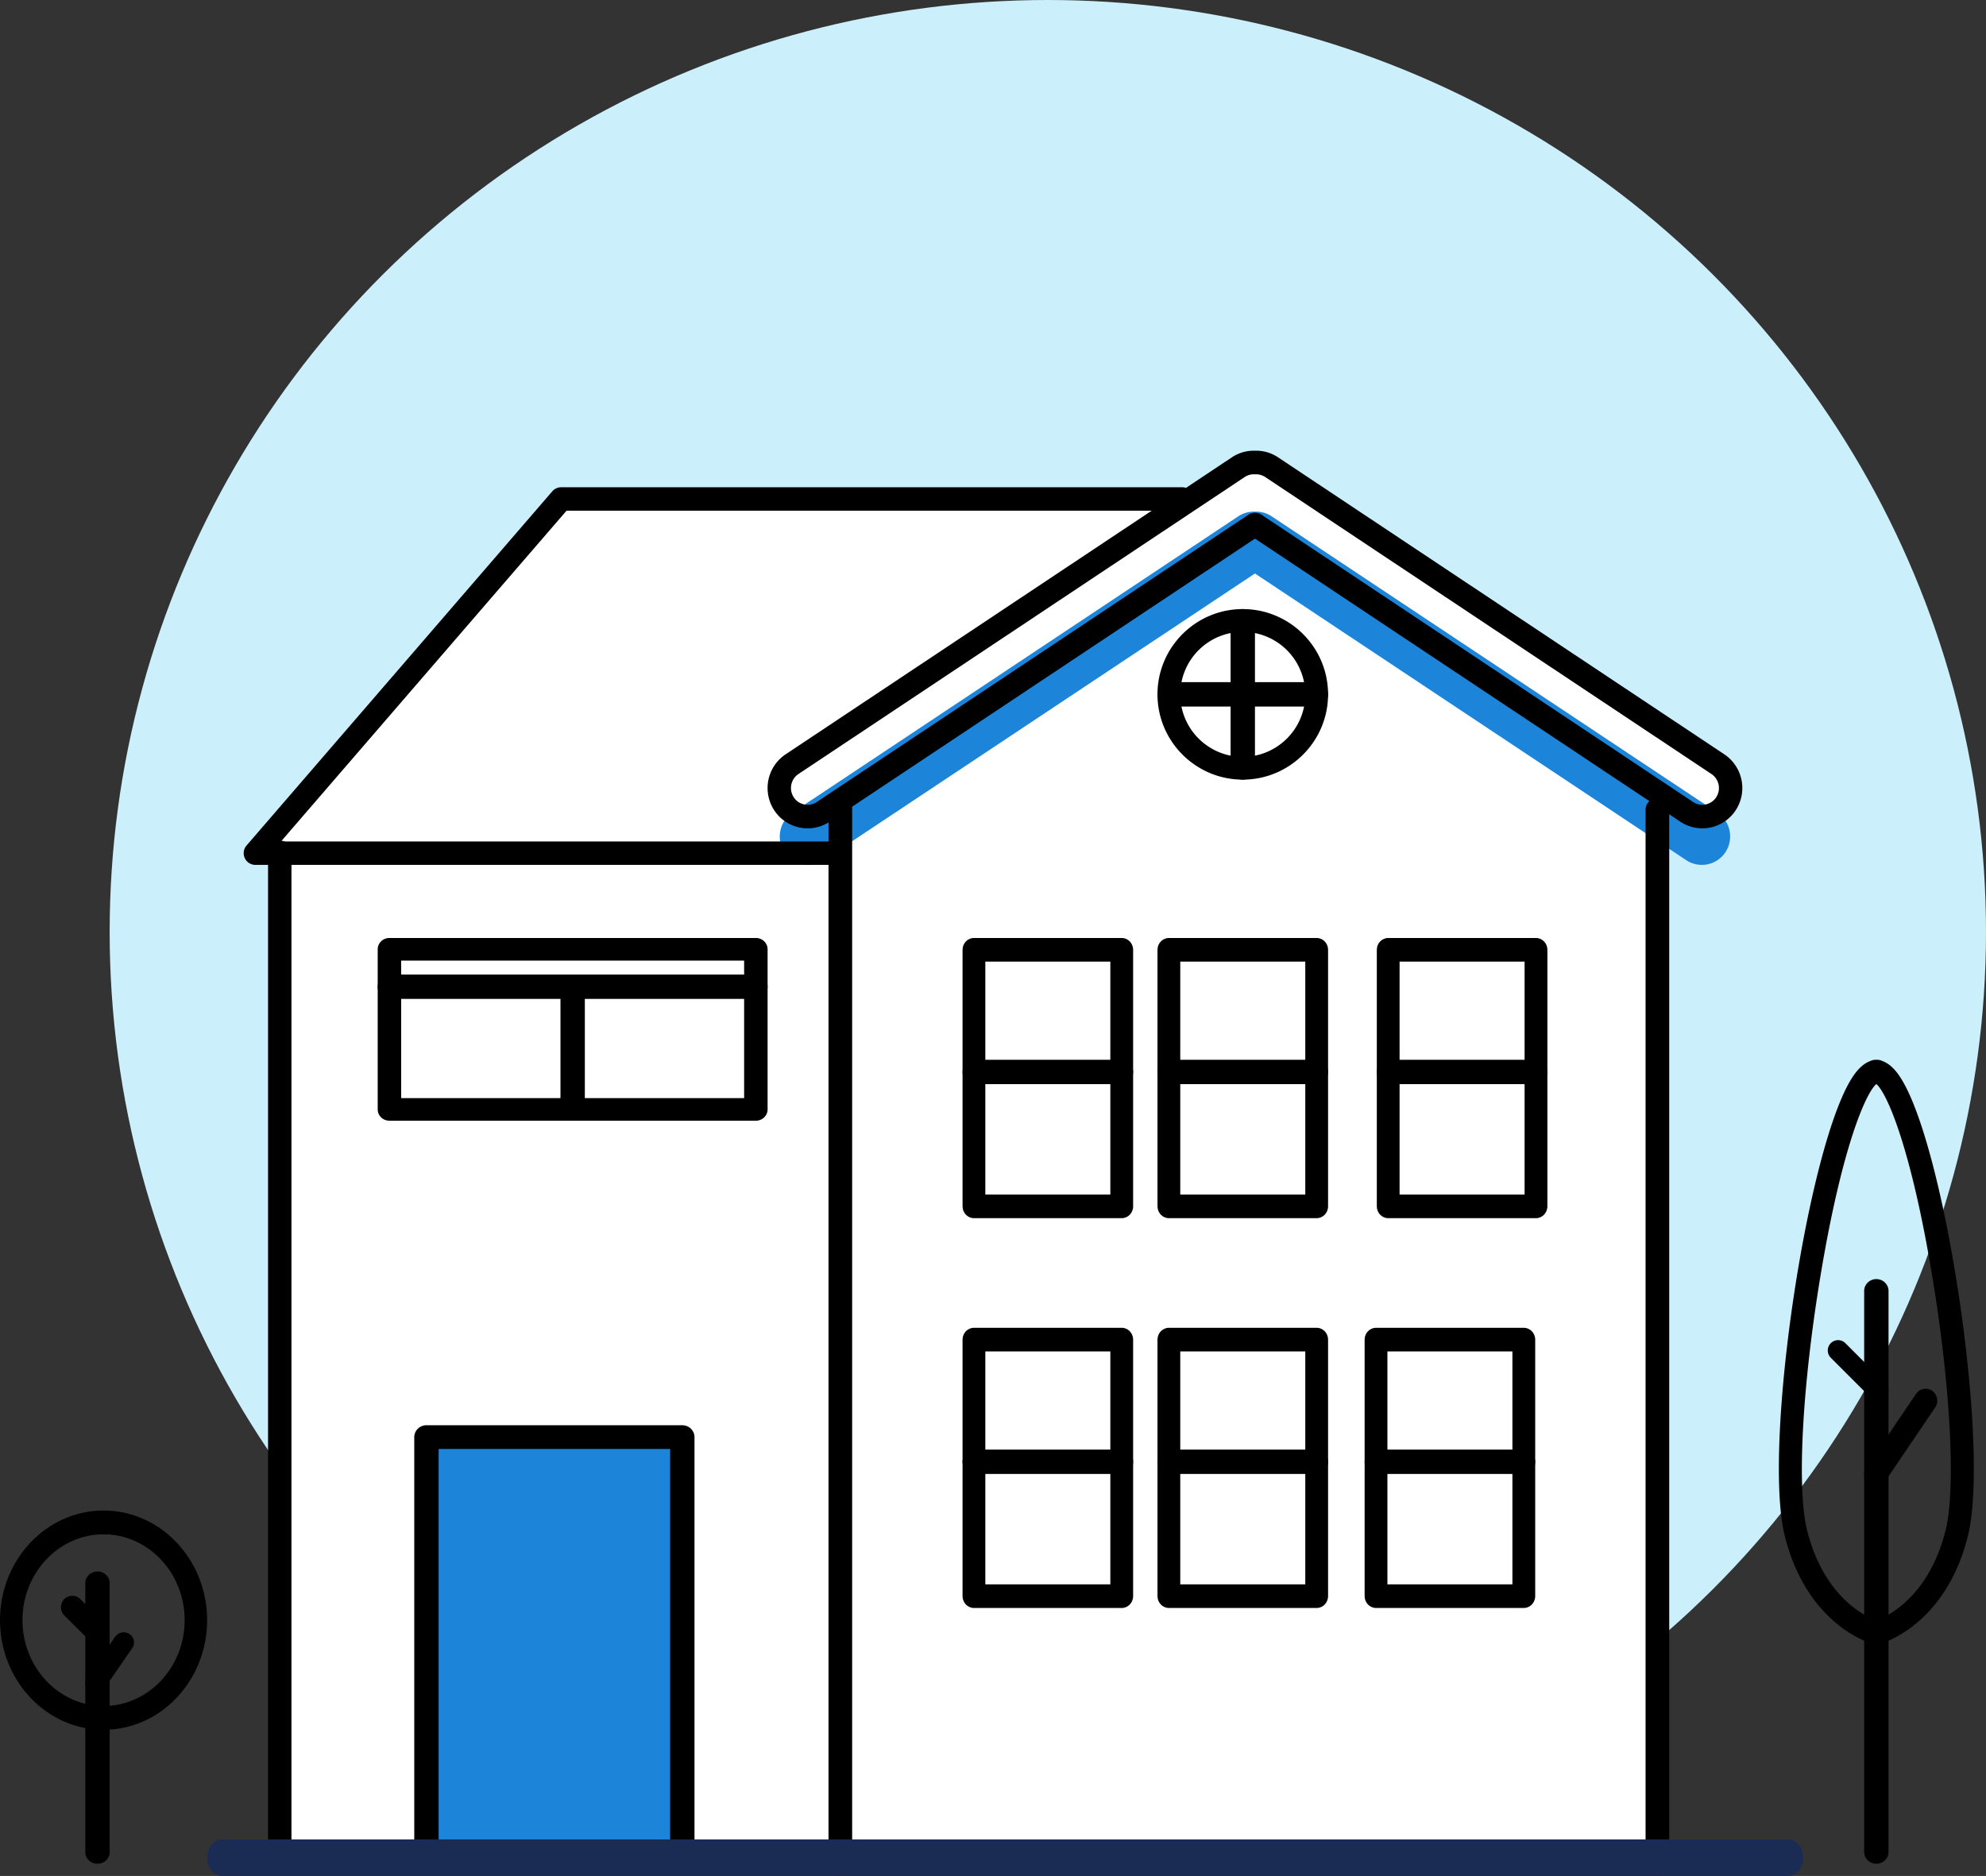 <svg xmlns="http://www.w3.org/2000/svg" width="163" height="154" viewBox="0 0 163 154">
    <rect x="0" y="0" width="163" height="154" fill="#333333" stroke="none"/>
    <g fill="none" fill-rule="evenodd">
        <ellipse cx="86" cy="76.5" fill="#CCEFFC" rx="77" ry="76.5"/>
        <path fill="#FFF" d="M22.962 153V70.08H22l24-28.82h52l5-3.243L141.877 64l-.796 2.065-2.085.837L135.961 65v87z"/>
        <path fill="#1C85DA" d="M65.04 66.712l36.594-24.33c.419-.278.897-.399 1.366-.38.469-.019.947.102 1.366.38l36.593 24.33a2.355 2.355 0 0 1 .659 3.24 2.319 2.319 0 0 1-3.217.663L103 47.078 67.598 70.615a2.319 2.319 0 0 1-3.217-.663 2.355 2.355 0 0 1 .659-3.24"/>
        <path fill="#000" d="M154 153c-.552 0-1-.432-1-.966v-46.068c0-.534.448-.966 1-.966s1 .432 1 .966v46.068c0 .534-.448.966-1 .966"/>
        <path fill="#000" d="M154.153 115a.844.844 0 0 1-.598-.248l-3.307-3.306a.847.847 0 0 1 1.197-1.198l3.307 3.307a.846.846 0 0 1-.599 1.445M153.955 122a.934.934 0 0 1-.545-.175.997.997 0 0 1-.239-1.365l4.09-6.039a.94.94 0 0 1 1.329-.245c.433.309.54.92.239 1.364l-4.09 6.039a.947.947 0 0 1-.784.421"/>
        <path fill="#000" d="M154 88.99c-.824.675-2.807 5.039-4.581 15.725-1.51 9.096-1.954 17.494-1.105 20.898 1.36 5.447 4.743 7.067 5.686 7.42.943-.353 4.326-1.973 5.686-7.42.85-3.404.406-11.802-1.105-20.898-1.774-10.686-3.757-15.05-4.581-15.725zm0 46.01a.924.924 0 0 1-.236-.03c-.222-.059-5.438-1.51-7.279-8.886-1.873-7.503 2.024-33.07 5.792-37.994.387-.506.8-.838 1.232-.991a.925.925 0 0 1 .417-.099h.148c.15 0 .291.035.417.099.432.153.845.485 1.232.991 3.768 4.924 7.665 30.49 5.792 37.994-1.841 7.376-7.057 8.827-7.279 8.885A.922.922 0 0 1 154 135z"/>
        <g fill="#000">
            <path d="M8 153c-.552 0-1-.426-1-.95v-22.1c0-.525.448-.95 1-.95s1 .425 1 .95v22.1c0 .524-.448.95-1 .95"/>
            <path d="M8.063 135a.931.931 0 0 1-.66-.273l-2.126-2.12a.943.943 0 0 1-.005-1.33.935.935 0 0 1 1.326-.004l2.125 2.12a.943.943 0 0 1 .005 1.33.933.933 0 0 1-.665.277M7.848 139a.86.86 0 0 1-.473-.141.817.817 0 0 1-.23-1.15l2.303-3.343a.86.86 0 0 1 1.177-.225c.389.256.492.77.23 1.15l-2.303 3.343a.853.853 0 0 1-.704.366"/>
            <path d="M8.5 125.953c-3.67 0-6.655 3.161-6.655 7.047 0 3.885 2.986 7.047 6.655 7.047 3.67 0 6.655-3.162 6.655-7.047 0-3.886-2.985-7.047-6.655-7.047zM8.5 142c-4.687 0-8.5-4.038-8.5-9 0-4.963 3.813-9 8.5-9 4.687 0 8.5 4.037 8.5 9 0 4.962-3.813 9-8.5 9z"/>
        </g>
        <path fill="#000" d="M65.531 63.541a1.385 1.385 0 0 0-.387 1.907 1.36 1.36 0 0 0 1.89.39l35.437-23.589a.953.953 0 0 1 1.058 0l35.436 23.59a1.36 1.36 0 0 0 1.891-.391 1.385 1.385 0 0 0-.387-1.907l-36.63-24.383a1.357 1.357 0 0 0-.8-.222.882.882 0 0 1-.077 0 1.34 1.34 0 0 0-.801.222L65.53 63.541zM66.288 68a3.277 3.277 0 0 1-2.746-1.486 3.332 3.332 0 0 1 .932-4.588l36.63-24.382A3.231 3.231 0 0 1 103 37a3.233 3.233 0 0 1 1.896.543l36.63 24.382a3.332 3.332 0 0 1 .932 4.588 3.271 3.271 0 0 1-4.55.94L103 44.216 68.092 67.453a3.246 3.246 0 0 1-1.804.547z"/>
        <path fill="#000" d="M136.03 154H68.97a.967.967 0 0 1-.97-.964V65.964c0-.532.434-.964.97-.964.535 0 .97.432.97.964v86.108h65.12V66.473c0-.532.435-.964.97-.964.536 0 .97.432.97.964v86.563a.967.967 0 0 1-.97.964M102 51.87A5.136 5.136 0 0 0 96.87 57c0 2.829 2.301 5.13 5.13 5.13 2.83 0 5.13-2.301 5.13-5.13a5.136 5.136 0 0 0-5.13-5.13zM102 64c-3.86 0-7-3.14-7-7s3.14-7 7-7 7 3.14 7 7-3.14 7-7 7z"/>
        <path fill="#000" d="M102 64c-.552 0-1-.418-1-.935v-12.13c0-.517.448-.935 1-.935s1 .418 1 .935v12.13c0 .517-.448.935-1 .935"/>
        <path fill="#000" d="M108.062 58H95.938c-.518 0-.938-.448-.938-1s.42-1 .938-1h12.124c.518 0 .938.448.938 1s-.42 1-.938 1M114.87 98.062h10.26V78.938h-10.26v19.124zM126.066 100h-12.13c-.516 0-.935-.434-.935-.97V77.97c0-.536.419-.97.935-.97h12.13c.516 0 .935.434.935.97v21.06c0 .536-.42.97-.935.97z"/>
        <path fill="#000" d="M126.065 89h-12.13c-.516 0-.935-.448-.935-1s.419-1 .935-1h12.13c.516 0 .935.448.935 1s-.42 1-.935 1M96.87 98.062h10.26V78.938H96.87v19.124zM108.066 100h-12.13c-.516 0-.935-.434-.935-.97V77.97c0-.536.42-.97.935-.97h12.13c.516 0 .935.434.935.97v21.06c0 .536-.419.97-.935.97z"/>
        <path fill="#000" d="M108.065 89h-12.13c-.516 0-.935-.448-.935-1s.42-1 .935-1h12.13c.516 0 .935.448.935 1s-.419 1-.935 1M113.87 130.062h10.26v-19.124h-10.26v19.124zM125.066 132h-12.13c-.516 0-.935-.434-.935-.97v-21.06c0-.536.419-.97.935-.97h12.13c.516 0 .935.434.935.97v21.06c0 .536-.42.97-.935.97z"/>
        <path fill="#000" d="M125.065 121h-12.13c-.516 0-.935-.448-.935-1s.419-1 .935-1h12.13c.516 0 .935.448.935 1s-.42 1-.935 1M96.87 130.062h10.26v-19.124H96.87v19.124zM108.066 132h-12.13c-.516 0-.935-.434-.935-.97v-21.06c0-.536.419-.97.935-.97h12.13c.516 0 .935.434.935.97v21.06c0 .536-.419.97-.935.97z"/>
        <path fill="#000" d="M108.065 121h-12.13c-.516 0-.935-.448-.935-1s.419-1 .935-1h12.13c.516 0 .935.448.935 1s-.419 1-.935 1M80.87 98.062h10.26V78.938H80.87v19.124zM92.066 100h-12.13c-.516 0-.935-.434-.935-.97V77.97c0-.536.419-.97.935-.97h12.13c.516 0 .935.434.935.97v21.06c0 .536-.419.97-.935.97z"/>
        <path fill="#000" d="M92.065 89h-12.13c-.516 0-.935-.448-.935-1s.419-1 .935-1h12.13c.516 0 .935.448.935 1s-.419 1-.935 1M80.87 130.062h10.26v-19.124H80.87v19.124zM92.066 132h-12.13c-.516 0-.935-.434-.935-.97v-21.06c0-.536.419-.97.935-.97h12.13c.516 0 .935.434.935.97v21.06c0 .536-.42.97-.935.97z"/>
        <path fill="#000" d="M92.065 121h-12.13c-.516 0-.935-.448-.935-1s.419-1 .935-1h12.13c.516 0 .935.448.935 1s-.42 1-.935 1M20.962 71a.962.962 0 0 1-.728-1.59l25.095-29.077a.962.962 0 0 1 .728-.333h50.981a.962.962 0 0 1 0 1.924h-50.54L23.063 69.076H68.35a.962.962 0 0 1 0 1.924H20.962z"/>
        <path fill="#000" d="M69.038 153H22.962a.964.964 0 0 1-.962-.967V69.967c0-.534.43-.967.962-.967.53 0 .961.433.961.967v81.1h45.115c.532 0 .962.432.962.966s-.43.967-.962.967"/>
        <path fill="#1C85DA" d="M35 118h21v34H35z"/>
        <path fill="#000" d="M56 153c-.552 0-1-.436-1-.973v-33.08H36v33.08a.987.987 0 0 1-1 .973c-.552 0-1-.436-1-.973v-34.054a.987.987 0 0 1 1-.973h21c.552 0 1 .436 1 .973v34.054a.987.987 0 0 1-1 .973M32.926 90.145h28.148v-11.29H32.926v11.29zM62.037 92H31.963c-.532 0-.963-.415-.963-.928V77.928c0-.513.431-.928.963-.928h30.074c.532 0 .963.415.963.928v13.144c0 .513-.431.928-.963.928z"/>
        <path fill="#000" d="M62.037 82H31.963c-.532 0-.963-.448-.963-1s.431-1 .963-1h30.074c.532 0 .963.448.963 1s-.431 1-.963 1"/>
        <path fill="#000" d="M47 92c-.552 0-1-.405-1-.905v-10.19c0-.5.448-.905 1-.905s1 .405 1 .905v10.19c0 .5-.448.905-1 .905"/>
        <path fill="#1B2C54" d="M18.203 151h128.594c.665 0 1.203.672 1.203 1.5s-.538 1.5-1.203 1.5H18.203c-.664 0-1.203-.672-1.203-1.5s.539-1.5 1.203-1.5z"/>
    </g>
</svg>
